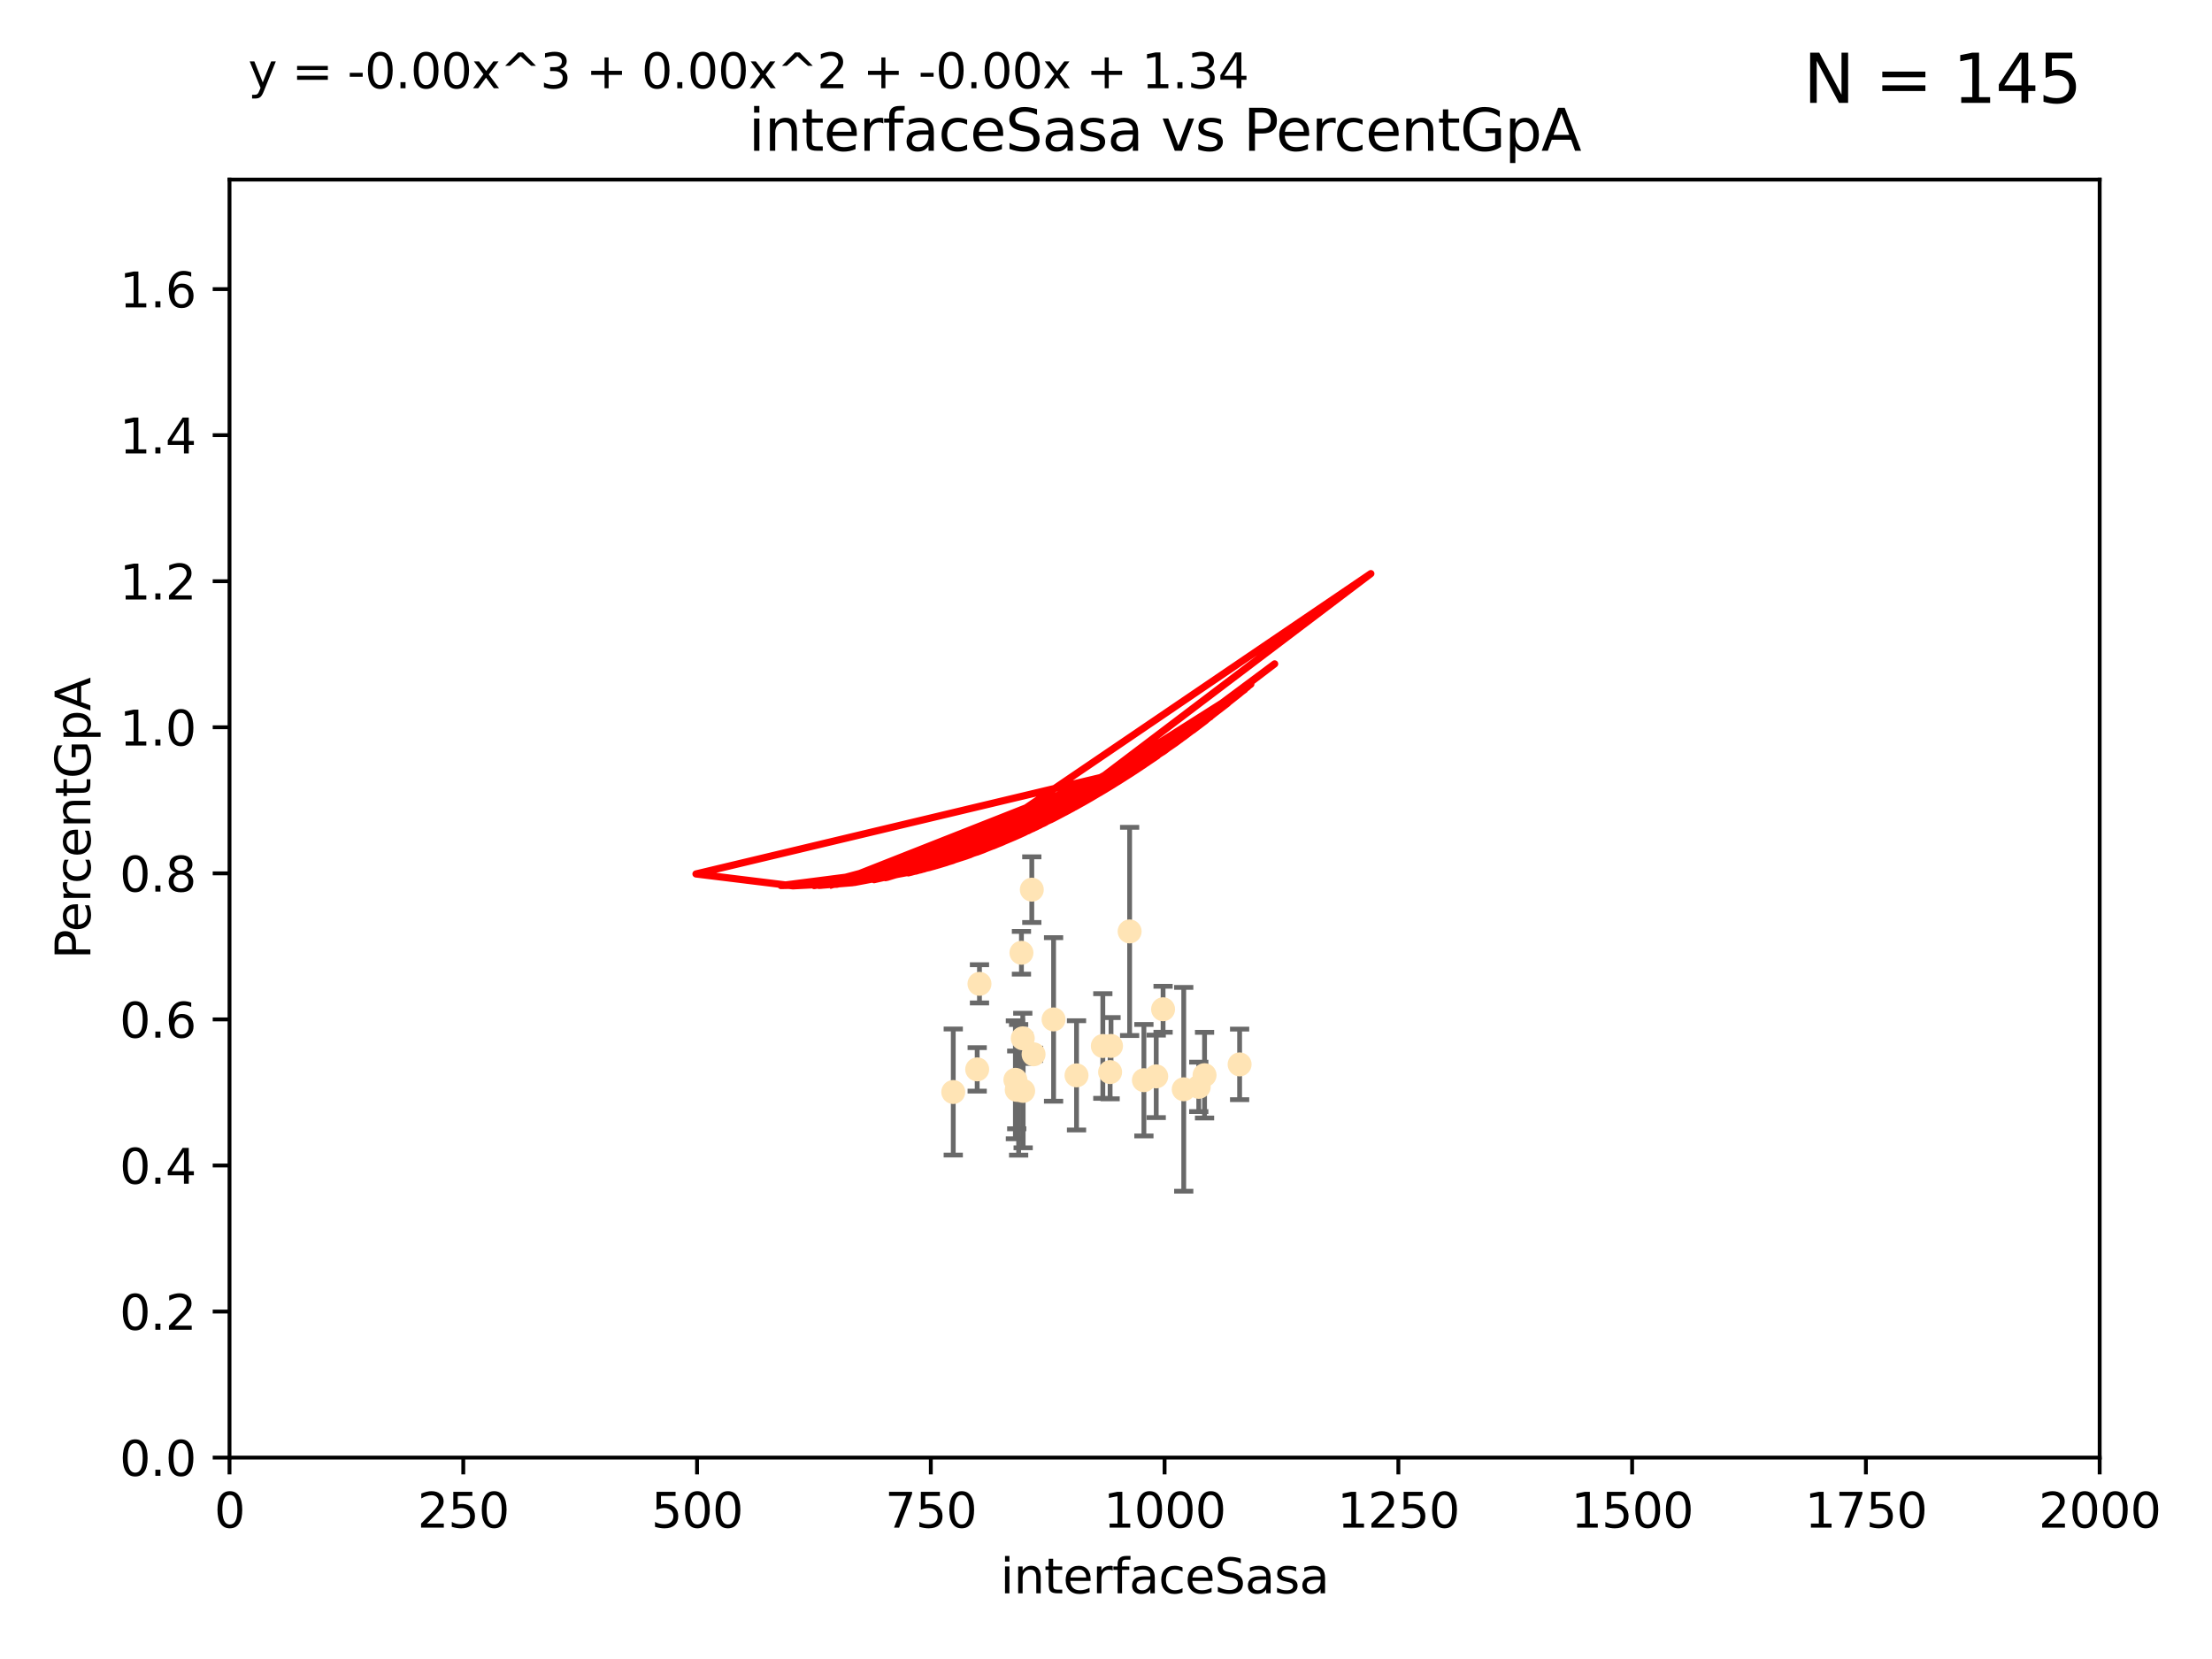 <?xml version="1.0" encoding="utf-8" standalone="no"?>
<!DOCTYPE svg PUBLIC "-//W3C//DTD SVG 1.1//EN"
  "http://www.w3.org/Graphics/SVG/1.1/DTD/svg11.dtd">
<svg xmlns:xlink="http://www.w3.org/1999/xlink" width="460.8pt" height="345.6pt" viewBox="0 0 460.8 345.6" xmlns="http://www.w3.org/2000/svg" version="1.1">
 <defs>
  <style type="text/css">*{stroke-linejoin: round; stroke-linecap: butt}</style>
 </defs>
 <g id="figure_1">
  <g id="patch_1">
   <path d="M 0 345.6 
L 460.8 345.6 
L 460.8 0 
L 0 0 
z
" style="fill: #ffffff"/>
  </g>
  <g id="axes_1">
   <g id="patch_2">
    <path d="M 47.81 303.64 
L 437.4 303.64 
L 437.4 37.411 
L 47.81 37.411 
z
" style="fill: #ffffff"/>
   </g>
   <g id="PathCollection_1">
    <defs>
     <path id="m9fab1e3ddf" d="M 0 1.118 
C 0.297 1.118 0.581 1 0.791 0.791 
C 1 0.581 1.118 0.297 1.118 0 
C 1.118 -0.297 1 -0.581 0.791 -0.791 
C 0.581 -1 0.297 -1.118 0 -1.118 
C -0.297 -1.118 -0.581 -1 -0.791 -0.791 
C -1 -0.581 -1.118 -0.297 -1.118 0 
C -1.118 0.297 -1 0.581 -0.791 0.791 
C -0.581 1 -0.297 1.118 0 1.118 
z
" style="stroke: #ffe4b5"/>
    </defs>
    <g clip-path="url(#paf1f9ab9b6)">
     <use xlink:href="#m9fab1e3ddf" x="249.725" y="226.411" style="fill: #ffe4b5; stroke: #ffe4b5"/>
     <use xlink:href="#m9fab1e3ddf" x="258.235" y="221.731" style="fill: #ffe4b5; stroke: #ffe4b5"/>
     <use xlink:href="#m9fab1e3ddf" x="250.931" y="223.977" style="fill: #ffe4b5; stroke: #ffe4b5"/>
     <use xlink:href="#m9fab1e3ddf" x="231.256" y="223.332" style="fill: #ffe4b5; stroke: #ffe4b5"/>
     <use xlink:href="#m9fab1e3ddf" x="242.291" y="210.247" style="fill: #ffe4b5; stroke: #ffe4b5"/>
     <use xlink:href="#m9fab1e3ddf" x="215.312" y="219.631" style="fill: #ffe4b5; stroke: #ffe4b5"/>
     <use xlink:href="#m9fab1e3ddf" x="212.786" y="198.481" style="fill: #ffe4b5; stroke: #ffe4b5"/>
     <use xlink:href="#m9fab1e3ddf" x="204.043" y="204.951" style="fill: #ffe4b5; stroke: #ffe4b5"/>
     <use xlink:href="#m9fab1e3ddf" x="213.062" y="216.303" style="fill: #ffe4b5; stroke: #ffe4b5"/>
     <use xlink:href="#m9fab1e3ddf" x="212.201" y="227.029" style="fill: #ffe4b5; stroke: #ffe4b5"/>
     <use xlink:href="#m9fab1e3ddf" x="238.296" y="225.021" style="fill: #ffe4b5; stroke: #ffe4b5"/>
     <use xlink:href="#m9fab1e3ddf" x="211.804" y="227.043" style="fill: #ffe4b5; stroke: #ffe4b5"/>
     <use xlink:href="#m9fab1e3ddf" x="231.445" y="217.887" style="fill: #ffe4b5; stroke: #ffe4b5"/>
     <use xlink:href="#m9fab1e3ddf" x="235.322" y="194.031" style="fill: #ffe4b5; stroke: #ffe4b5"/>
     <use xlink:href="#m9fab1e3ddf" x="246.594" y="226.92" style="fill: #ffe4b5; stroke: #ffe4b5"/>
     <use xlink:href="#m9fab1e3ddf" x="211.525" y="224.942" style="fill: #ffe4b5; stroke: #ffe4b5"/>
     <use xlink:href="#m9fab1e3ddf" x="240.862" y="224.228" style="fill: #ffe4b5; stroke: #ffe4b5"/>
     <use xlink:href="#m9fab1e3ddf" x="229.739" y="217.903" style="fill: #ffe4b5; stroke: #ffe4b5"/>
     <use xlink:href="#m9fab1e3ddf" x="214.944" y="185.331" style="fill: #ffe4b5; stroke: #ffe4b5"/>
     <use xlink:href="#m9fab1e3ddf" x="213.144" y="227.252" style="fill: #ffe4b5; stroke: #ffe4b5"/>
     <use xlink:href="#m9fab1e3ddf" x="224.261" y="224.019" style="fill: #ffe4b5; stroke: #ffe4b5"/>
     <use xlink:href="#m9fab1e3ddf" x="198.581" y="227.487" style="fill: #ffe4b5; stroke: #ffe4b5"/>
     <use xlink:href="#m9fab1e3ddf" x="203.566" y="222.767" style="fill: #ffe4b5; stroke: #ffe4b5"/>
     <use xlink:href="#m9fab1e3ddf" x="219.479" y="212.364" style="fill: #ffe4b5; stroke: #ffe4b5"/>
    </g>
   </g>
   <g id="matplotlib.axis_1">
    <g id="xtick_1">
     <g id="line2d_1">
      <defs>
       <path id="m0b15ad9ada" d="M 0 0 
L 0 3.5 
" style="stroke: #000000; stroke-width: 0.8"/>
      </defs>
      <g>
       <use xlink:href="#m0b15ad9ada" x="47.81" y="303.64" style="stroke: #000000; stroke-width: 0.8"/>
      </g>
     </g>
     <g id="text_1">
      <!-- 0 -->
      <g transform="translate(44.629 318.238)scale(0.1 -0.1)">
       <defs>
        <path id="DejaVuSans-30" d="M 2034 4250 
Q 1547 4250 1301 3770 
Q 1056 3291 1056 2328 
Q 1056 1369 1301 889 
Q 1547 409 2034 409 
Q 2525 409 2770 889 
Q 3016 1369 3016 2328 
Q 3016 3291 2770 3770 
Q 2525 4250 2034 4250 
z
M 2034 4750 
Q 2819 4750 3233 4129 
Q 3647 3509 3647 2328 
Q 3647 1150 3233 529 
Q 2819 -91 2034 -91 
Q 1250 -91 836 529 
Q 422 1150 422 2328 
Q 422 3509 836 4129 
Q 1250 4750 2034 4750 
z
" transform="scale(0.016)"/>
       </defs>
       <use xlink:href="#DejaVuSans-30"/>
      </g>
     </g>
    </g>
    <g id="xtick_2">
     <g id="line2d_2">
      <g>
       <use xlink:href="#m0b15ad9ada" x="96.509" y="303.64" style="stroke: #000000; stroke-width: 0.8"/>
      </g>
     </g>
     <g id="text_2">
      <!-- 250 -->
      <g transform="translate(86.965 318.238)scale(0.1 -0.1)">
       <defs>
        <path id="DejaVuSans-32" d="M 1228 531 
L 3431 531 
L 3431 0 
L 469 0 
L 469 531 
Q 828 903 1448 1529 
Q 2069 2156 2228 2338 
Q 2531 2678 2651 2914 
Q 2772 3150 2772 3378 
Q 2772 3750 2511 3984 
Q 2250 4219 1831 4219 
Q 1534 4219 1204 4116 
Q 875 4013 500 3803 
L 500 4441 
Q 881 4594 1212 4672 
Q 1544 4750 1819 4750 
Q 2544 4750 2975 4387 
Q 3406 4025 3406 3419 
Q 3406 3131 3298 2873 
Q 3191 2616 2906 2266 
Q 2828 2175 2409 1742 
Q 1991 1309 1228 531 
z
" transform="scale(0.016)"/>
        <path id="DejaVuSans-35" d="M 691 4666 
L 3169 4666 
L 3169 4134 
L 1269 4134 
L 1269 2991 
Q 1406 3038 1543 3061 
Q 1681 3084 1819 3084 
Q 2600 3084 3056 2656 
Q 3513 2228 3513 1497 
Q 3513 744 3044 326 
Q 2575 -91 1722 -91 
Q 1428 -91 1123 -41 
Q 819 9 494 109 
L 494 744 
Q 775 591 1075 516 
Q 1375 441 1709 441 
Q 2250 441 2565 725 
Q 2881 1009 2881 1497 
Q 2881 1984 2565 2268 
Q 2250 2553 1709 2553 
Q 1456 2553 1204 2497 
Q 953 2441 691 2322 
L 691 4666 
z
" transform="scale(0.016)"/>
       </defs>
       <use xlink:href="#DejaVuSans-32"/>
       <use xlink:href="#DejaVuSans-35" x="63.623"/>
       <use xlink:href="#DejaVuSans-30" x="127.246"/>
      </g>
     </g>
    </g>
    <g id="xtick_3">
     <g id="line2d_3">
      <g>
       <use xlink:href="#m0b15ad9ada" x="145.208" y="303.64" style="stroke: #000000; stroke-width: 0.8"/>
      </g>
     </g>
     <g id="text_3">
      <!-- 500 -->
      <g transform="translate(135.664 318.238)scale(0.1 -0.1)">
       <use xlink:href="#DejaVuSans-35"/>
       <use xlink:href="#DejaVuSans-30" x="63.623"/>
       <use xlink:href="#DejaVuSans-30" x="127.246"/>
      </g>
     </g>
    </g>
    <g id="xtick_4">
     <g id="line2d_4">
      <g>
       <use xlink:href="#m0b15ad9ada" x="193.906" y="303.64" style="stroke: #000000; stroke-width: 0.8"/>
      </g>
     </g>
     <g id="text_4">
      <!-- 750 -->
      <g transform="translate(184.363 318.238)scale(0.1 -0.1)">
       <defs>
        <path id="DejaVuSans-37" d="M 525 4666 
L 3525 4666 
L 3525 4397 
L 1831 0 
L 1172 0 
L 2766 4134 
L 525 4134 
L 525 4666 
z
" transform="scale(0.016)"/>
       </defs>
       <use xlink:href="#DejaVuSans-37"/>
       <use xlink:href="#DejaVuSans-35" x="63.623"/>
       <use xlink:href="#DejaVuSans-30" x="127.246"/>
      </g>
     </g>
    </g>
    <g id="xtick_5">
     <g id="line2d_5">
      <g>
       <use xlink:href="#m0b15ad9ada" x="242.605" y="303.64" style="stroke: #000000; stroke-width: 0.8"/>
      </g>
     </g>
     <g id="text_5">
      <!-- 1000 -->
      <g transform="translate(229.88 318.238)scale(0.1 -0.1)">
       <defs>
        <path id="DejaVuSans-31" d="M 794 531 
L 1825 531 
L 1825 4091 
L 703 3866 
L 703 4441 
L 1819 4666 
L 2450 4666 
L 2450 531 
L 3481 531 
L 3481 0 
L 794 0 
L 794 531 
z
" transform="scale(0.016)"/>
       </defs>
       <use xlink:href="#DejaVuSans-31"/>
       <use xlink:href="#DejaVuSans-30" x="63.623"/>
       <use xlink:href="#DejaVuSans-30" x="127.246"/>
       <use xlink:href="#DejaVuSans-30" x="190.869"/>
      </g>
     </g>
    </g>
    <g id="xtick_6">
     <g id="line2d_6">
      <g>
       <use xlink:href="#m0b15ad9ada" x="291.304" y="303.64" style="stroke: #000000; stroke-width: 0.8"/>
      </g>
     </g>
     <g id="text_6">
      <!-- 1250 -->
      <g transform="translate(278.579 318.238)scale(0.1 -0.1)">
       <use xlink:href="#DejaVuSans-31"/>
       <use xlink:href="#DejaVuSans-32" x="63.623"/>
       <use xlink:href="#DejaVuSans-35" x="127.246"/>
       <use xlink:href="#DejaVuSans-30" x="190.869"/>
      </g>
     </g>
    </g>
    <g id="xtick_7">
     <g id="line2d_7">
      <g>
       <use xlink:href="#m0b15ad9ada" x="340.002" y="303.64" style="stroke: #000000; stroke-width: 0.8"/>
      </g>
     </g>
     <g id="text_7">
      <!-- 1500 -->
      <g transform="translate(327.277 318.238)scale(0.1 -0.1)">
       <use xlink:href="#DejaVuSans-31"/>
       <use xlink:href="#DejaVuSans-35" x="63.623"/>
       <use xlink:href="#DejaVuSans-30" x="127.246"/>
       <use xlink:href="#DejaVuSans-30" x="190.869"/>
      </g>
     </g>
    </g>
    <g id="xtick_8">
     <g id="line2d_8">
      <g>
       <use xlink:href="#m0b15ad9ada" x="388.701" y="303.64" style="stroke: #000000; stroke-width: 0.8"/>
      </g>
     </g>
     <g id="text_8">
      <!-- 1750 -->
      <g transform="translate(375.976 318.238)scale(0.1 -0.1)">
       <use xlink:href="#DejaVuSans-31"/>
       <use xlink:href="#DejaVuSans-37" x="63.623"/>
       <use xlink:href="#DejaVuSans-35" x="127.246"/>
       <use xlink:href="#DejaVuSans-30" x="190.869"/>
      </g>
     </g>
    </g>
    <g id="xtick_9">
     <g id="line2d_9">
      <g>
       <use xlink:href="#m0b15ad9ada" x="437.4" y="303.64" style="stroke: #000000; stroke-width: 0.8"/>
      </g>
     </g>
     <g id="text_9">
      <!-- 2000 -->
      <g transform="translate(424.675 318.238)scale(0.1 -0.1)">
       <use xlink:href="#DejaVuSans-32"/>
       <use xlink:href="#DejaVuSans-30" x="63.623"/>
       <use xlink:href="#DejaVuSans-30" x="127.246"/>
       <use xlink:href="#DejaVuSans-30" x="190.869"/>
      </g>
     </g>
    </g>
    <g id="text_10">
     <!-- interfaceSasa -->
     <g transform="translate(208.398 331.917)scale(0.1 -0.1)">
      <defs>
       <path id="DejaVuSans-69" d="M 603 3500 
L 1178 3500 
L 1178 0 
L 603 0 
L 603 3500 
z
M 603 4863 
L 1178 4863 
L 1178 4134 
L 603 4134 
L 603 4863 
z
" transform="scale(0.016)"/>
       <path id="DejaVuSans-6e" d="M 3513 2113 
L 3513 0 
L 2938 0 
L 2938 2094 
Q 2938 2591 2744 2837 
Q 2550 3084 2163 3084 
Q 1697 3084 1428 2787 
Q 1159 2491 1159 1978 
L 1159 0 
L 581 0 
L 581 3500 
L 1159 3500 
L 1159 2956 
Q 1366 3272 1645 3428 
Q 1925 3584 2291 3584 
Q 2894 3584 3203 3211 
Q 3513 2838 3513 2113 
z
" transform="scale(0.016)"/>
       <path id="DejaVuSans-74" d="M 1172 4494 
L 1172 3500 
L 2356 3500 
L 2356 3053 
L 1172 3053 
L 1172 1153 
Q 1172 725 1289 603 
Q 1406 481 1766 481 
L 2356 481 
L 2356 0 
L 1766 0 
Q 1100 0 847 248 
Q 594 497 594 1153 
L 594 3053 
L 172 3053 
L 172 3500 
L 594 3500 
L 594 4494 
L 1172 4494 
z
" transform="scale(0.016)"/>
       <path id="DejaVuSans-65" d="M 3597 1894 
L 3597 1613 
L 953 1613 
Q 991 1019 1311 708 
Q 1631 397 2203 397 
Q 2534 397 2845 478 
Q 3156 559 3463 722 
L 3463 178 
Q 3153 47 2828 -22 
Q 2503 -91 2169 -91 
Q 1331 -91 842 396 
Q 353 884 353 1716 
Q 353 2575 817 3079 
Q 1281 3584 2069 3584 
Q 2775 3584 3186 3129 
Q 3597 2675 3597 1894 
z
M 3022 2063 
Q 3016 2534 2758 2815 
Q 2500 3097 2075 3097 
Q 1594 3097 1305 2825 
Q 1016 2553 972 2059 
L 3022 2063 
z
" transform="scale(0.016)"/>
       <path id="DejaVuSans-72" d="M 2631 2963 
Q 2534 3019 2420 3045 
Q 2306 3072 2169 3072 
Q 1681 3072 1420 2755 
Q 1159 2438 1159 1844 
L 1159 0 
L 581 0 
L 581 3500 
L 1159 3500 
L 1159 2956 
Q 1341 3275 1631 3429 
Q 1922 3584 2338 3584 
Q 2397 3584 2469 3576 
Q 2541 3569 2628 3553 
L 2631 2963 
z
" transform="scale(0.016)"/>
       <path id="DejaVuSans-66" d="M 2375 4863 
L 2375 4384 
L 1825 4384 
Q 1516 4384 1395 4259 
Q 1275 4134 1275 3809 
L 1275 3500 
L 2222 3500 
L 2222 3053 
L 1275 3053 
L 1275 0 
L 697 0 
L 697 3053 
L 147 3053 
L 147 3500 
L 697 3500 
L 697 3744 
Q 697 4328 969 4595 
Q 1241 4863 1831 4863 
L 2375 4863 
z
" transform="scale(0.016)"/>
       <path id="DejaVuSans-61" d="M 2194 1759 
Q 1497 1759 1228 1600 
Q 959 1441 959 1056 
Q 959 750 1161 570 
Q 1363 391 1709 391 
Q 2188 391 2477 730 
Q 2766 1069 2766 1631 
L 2766 1759 
L 2194 1759 
z
M 3341 1997 
L 3341 0 
L 2766 0 
L 2766 531 
Q 2569 213 2275 61 
Q 1981 -91 1556 -91 
Q 1019 -91 701 211 
Q 384 513 384 1019 
Q 384 1609 779 1909 
Q 1175 2209 1959 2209 
L 2766 2209 
L 2766 2266 
Q 2766 2663 2505 2880 
Q 2244 3097 1772 3097 
Q 1472 3097 1187 3025 
Q 903 2953 641 2809 
L 641 3341 
Q 956 3463 1253 3523 
Q 1550 3584 1831 3584 
Q 2591 3584 2966 3190 
Q 3341 2797 3341 1997 
z
" transform="scale(0.016)"/>
       <path id="DejaVuSans-63" d="M 3122 3366 
L 3122 2828 
Q 2878 2963 2633 3030 
Q 2388 3097 2138 3097 
Q 1578 3097 1268 2742 
Q 959 2388 959 1747 
Q 959 1106 1268 751 
Q 1578 397 2138 397 
Q 2388 397 2633 464 
Q 2878 531 3122 666 
L 3122 134 
Q 2881 22 2623 -34 
Q 2366 -91 2075 -91 
Q 1284 -91 818 406 
Q 353 903 353 1747 
Q 353 2603 823 3093 
Q 1294 3584 2113 3584 
Q 2378 3584 2631 3529 
Q 2884 3475 3122 3366 
z
" transform="scale(0.016)"/>
       <path id="DejaVuSans-53" d="M 3425 4513 
L 3425 3897 
Q 3066 4069 2747 4153 
Q 2428 4238 2131 4238 
Q 1616 4238 1336 4038 
Q 1056 3838 1056 3469 
Q 1056 3159 1242 3001 
Q 1428 2844 1947 2747 
L 2328 2669 
Q 3034 2534 3370 2195 
Q 3706 1856 3706 1288 
Q 3706 609 3251 259 
Q 2797 -91 1919 -91 
Q 1588 -91 1214 -16 
Q 841 59 441 206 
L 441 856 
Q 825 641 1194 531 
Q 1563 422 1919 422 
Q 2459 422 2753 634 
Q 3047 847 3047 1241 
Q 3047 1584 2836 1778 
Q 2625 1972 2144 2069 
L 1759 2144 
Q 1053 2284 737 2584 
Q 422 2884 422 3419 
Q 422 4038 858 4394 
Q 1294 4750 2059 4750 
Q 2388 4750 2728 4690 
Q 3069 4631 3425 4513 
z
" transform="scale(0.016)"/>
       <path id="DejaVuSans-73" d="M 2834 3397 
L 2834 2853 
Q 2591 2978 2328 3040 
Q 2066 3103 1784 3103 
Q 1356 3103 1142 2972 
Q 928 2841 928 2578 
Q 928 2378 1081 2264 
Q 1234 2150 1697 2047 
L 1894 2003 
Q 2506 1872 2764 1633 
Q 3022 1394 3022 966 
Q 3022 478 2636 193 
Q 2250 -91 1575 -91 
Q 1294 -91 989 -36 
Q 684 19 347 128 
L 347 722 
Q 666 556 975 473 
Q 1284 391 1588 391 
Q 1994 391 2212 530 
Q 2431 669 2431 922 
Q 2431 1156 2273 1281 
Q 2116 1406 1581 1522 
L 1381 1569 
Q 847 1681 609 1914 
Q 372 2147 372 2553 
Q 372 3047 722 3315 
Q 1072 3584 1716 3584 
Q 2034 3584 2315 3537 
Q 2597 3491 2834 3397 
z
" transform="scale(0.016)"/>
      </defs>
      <use xlink:href="#DejaVuSans-69"/>
      <use xlink:href="#DejaVuSans-6e" x="27.783"/>
      <use xlink:href="#DejaVuSans-74" x="91.162"/>
      <use xlink:href="#DejaVuSans-65" x="130.371"/>
      <use xlink:href="#DejaVuSans-72" x="191.895"/>
      <use xlink:href="#DejaVuSans-66" x="233.008"/>
      <use xlink:href="#DejaVuSans-61" x="268.213"/>
      <use xlink:href="#DejaVuSans-63" x="329.492"/>
      <use xlink:href="#DejaVuSans-65" x="384.473"/>
      <use xlink:href="#DejaVuSans-53" x="445.996"/>
      <use xlink:href="#DejaVuSans-61" x="509.473"/>
      <use xlink:href="#DejaVuSans-73" x="570.752"/>
      <use xlink:href="#DejaVuSans-61" x="622.852"/>
     </g>
    </g>
   </g>
   <g id="matplotlib.axis_2">
    <g id="ytick_1">
     <g id="line2d_10">
      <defs>
       <path id="m069bce7932" d="M 0 0 
L -3.5 0 
" style="stroke: #000000; stroke-width: 0.8"/>
      </defs>
      <g>
       <use xlink:href="#m069bce7932" x="47.81" y="303.64" style="stroke: #000000; stroke-width: 0.8"/>
      </g>
     </g>
     <g id="text_11">
      <!-- 0.0 -->
      <g transform="translate(24.907 307.439)scale(0.1 -0.1)">
       <defs>
        <path id="DejaVuSans-2e" d="M 684 794 
L 1344 794 
L 1344 0 
L 684 0 
L 684 794 
z
" transform="scale(0.016)"/>
       </defs>
       <use xlink:href="#DejaVuSans-30"/>
       <use xlink:href="#DejaVuSans-2e" x="63.623"/>
       <use xlink:href="#DejaVuSans-30" x="95.41"/>
      </g>
     </g>
    </g>
    <g id="ytick_2">
     <g id="line2d_11">
      <g>
       <use xlink:href="#m069bce7932" x="47.81" y="273.214" style="stroke: #000000; stroke-width: 0.8"/>
      </g>
     </g>
     <g id="text_12">
      <!-- 0.2 -->
      <g transform="translate(24.907 277.013)scale(0.1 -0.1)">
       <use xlink:href="#DejaVuSans-30"/>
       <use xlink:href="#DejaVuSans-2e" x="63.623"/>
       <use xlink:href="#DejaVuSans-32" x="95.41"/>
      </g>
     </g>
    </g>
    <g id="ytick_3">
     <g id="line2d_12">
      <g>
       <use xlink:href="#m069bce7932" x="47.81" y="242.788" style="stroke: #000000; stroke-width: 0.8"/>
      </g>
     </g>
     <g id="text_13">
      <!-- 0.4 -->
      <g transform="translate(24.907 246.587)scale(0.1 -0.1)">
       <defs>
        <path id="DejaVuSans-34" d="M 2419 4116 
L 825 1625 
L 2419 1625 
L 2419 4116 
z
M 2253 4666 
L 3047 4666 
L 3047 1625 
L 3713 1625 
L 3713 1100 
L 3047 1100 
L 3047 0 
L 2419 0 
L 2419 1100 
L 313 1100 
L 313 1709 
L 2253 4666 
z
" transform="scale(0.016)"/>
       </defs>
       <use xlink:href="#DejaVuSans-30"/>
       <use xlink:href="#DejaVuSans-2e" x="63.623"/>
       <use xlink:href="#DejaVuSans-34" x="95.41"/>
      </g>
     </g>
    </g>
    <g id="ytick_4">
     <g id="line2d_13">
      <g>
       <use xlink:href="#m069bce7932" x="47.81" y="212.362" style="stroke: #000000; stroke-width: 0.8"/>
      </g>
     </g>
     <g id="text_14">
      <!-- 0.6 -->
      <g transform="translate(24.907 216.161)scale(0.1 -0.1)">
       <defs>
        <path id="DejaVuSans-36" d="M 2113 2584 
Q 1688 2584 1439 2293 
Q 1191 2003 1191 1497 
Q 1191 994 1439 701 
Q 1688 409 2113 409 
Q 2538 409 2786 701 
Q 3034 994 3034 1497 
Q 3034 2003 2786 2293 
Q 2538 2584 2113 2584 
z
M 3366 4563 
L 3366 3988 
Q 3128 4100 2886 4159 
Q 2644 4219 2406 4219 
Q 1781 4219 1451 3797 
Q 1122 3375 1075 2522 
Q 1259 2794 1537 2939 
Q 1816 3084 2150 3084 
Q 2853 3084 3261 2657 
Q 3669 2231 3669 1497 
Q 3669 778 3244 343 
Q 2819 -91 2113 -91 
Q 1303 -91 875 529 
Q 447 1150 447 2328 
Q 447 3434 972 4092 
Q 1497 4750 2381 4750 
Q 2619 4750 2861 4703 
Q 3103 4656 3366 4563 
z
" transform="scale(0.016)"/>
       </defs>
       <use xlink:href="#DejaVuSans-30"/>
       <use xlink:href="#DejaVuSans-2e" x="63.623"/>
       <use xlink:href="#DejaVuSans-36" x="95.41"/>
      </g>
     </g>
    </g>
    <g id="ytick_5">
     <g id="line2d_14">
      <g>
       <use xlink:href="#m069bce7932" x="47.81" y="181.935" style="stroke: #000000; stroke-width: 0.8"/>
      </g>
     </g>
     <g id="text_15">
      <!-- 0.8 -->
      <g transform="translate(24.907 185.735)scale(0.1 -0.1)">
       <defs>
        <path id="DejaVuSans-38" d="M 2034 2216 
Q 1584 2216 1326 1975 
Q 1069 1734 1069 1313 
Q 1069 891 1326 650 
Q 1584 409 2034 409 
Q 2484 409 2743 651 
Q 3003 894 3003 1313 
Q 3003 1734 2745 1975 
Q 2488 2216 2034 2216 
z
M 1403 2484 
Q 997 2584 770 2862 
Q 544 3141 544 3541 
Q 544 4100 942 4425 
Q 1341 4750 2034 4750 
Q 2731 4750 3128 4425 
Q 3525 4100 3525 3541 
Q 3525 3141 3298 2862 
Q 3072 2584 2669 2484 
Q 3125 2378 3379 2068 
Q 3634 1759 3634 1313 
Q 3634 634 3220 271 
Q 2806 -91 2034 -91 
Q 1263 -91 848 271 
Q 434 634 434 1313 
Q 434 1759 690 2068 
Q 947 2378 1403 2484 
z
M 1172 3481 
Q 1172 3119 1398 2916 
Q 1625 2713 2034 2713 
Q 2441 2713 2670 2916 
Q 2900 3119 2900 3481 
Q 2900 3844 2670 4047 
Q 2441 4250 2034 4250 
Q 1625 4250 1398 4047 
Q 1172 3844 1172 3481 
z
" transform="scale(0.016)"/>
       </defs>
       <use xlink:href="#DejaVuSans-30"/>
       <use xlink:href="#DejaVuSans-2e" x="63.623"/>
       <use xlink:href="#DejaVuSans-38" x="95.41"/>
      </g>
     </g>
    </g>
    <g id="ytick_6">
     <g id="line2d_15">
      <g>
       <use xlink:href="#m069bce7932" x="47.81" y="151.509" style="stroke: #000000; stroke-width: 0.8"/>
      </g>
     </g>
     <g id="text_16">
      <!-- 1.0 -->
      <g transform="translate(24.907 155.308)scale(0.1 -0.1)">
       <use xlink:href="#DejaVuSans-31"/>
       <use xlink:href="#DejaVuSans-2e" x="63.623"/>
       <use xlink:href="#DejaVuSans-30" x="95.41"/>
      </g>
     </g>
    </g>
    <g id="ytick_7">
     <g id="line2d_16">
      <g>
       <use xlink:href="#m069bce7932" x="47.81" y="121.083" style="stroke: #000000; stroke-width: 0.8"/>
      </g>
     </g>
     <g id="text_17">
      <!-- 1.2 -->
      <g transform="translate(24.907 124.882)scale(0.1 -0.1)">
       <use xlink:href="#DejaVuSans-31"/>
       <use xlink:href="#DejaVuSans-2e" x="63.623"/>
       <use xlink:href="#DejaVuSans-32" x="95.41"/>
      </g>
     </g>
    </g>
    <g id="ytick_8">
     <g id="line2d_17">
      <g>
       <use xlink:href="#m069bce7932" x="47.81" y="90.657" style="stroke: #000000; stroke-width: 0.8"/>
      </g>
     </g>
     <g id="text_18">
      <!-- 1.4 -->
      <g transform="translate(24.907 94.456)scale(0.1 -0.1)">
       <use xlink:href="#DejaVuSans-31"/>
       <use xlink:href="#DejaVuSans-2e" x="63.623"/>
       <use xlink:href="#DejaVuSans-34" x="95.41"/>
      </g>
     </g>
    </g>
    <g id="ytick_9">
     <g id="line2d_18">
      <g>
       <use xlink:href="#m069bce7932" x="47.81" y="60.231" style="stroke: #000000; stroke-width: 0.8"/>
      </g>
     </g>
     <g id="text_19">
      <!-- 1.6 -->
      <g transform="translate(24.907 64.03)scale(0.1 -0.1)">
       <use xlink:href="#DejaVuSans-31"/>
       <use xlink:href="#DejaVuSans-2e" x="63.623"/>
       <use xlink:href="#DejaVuSans-36" x="95.41"/>
      </g>
     </g>
    </g>
    <g id="text_20">
     <!-- PercentGpA -->
     <g transform="translate(18.827 199.802)rotate(-90)scale(0.1 -0.1)">
      <defs>
       <path id="DejaVuSans-50" d="M 1259 4147 
L 1259 2394 
L 2053 2394 
Q 2494 2394 2734 2622 
Q 2975 2850 2975 3272 
Q 2975 3691 2734 3919 
Q 2494 4147 2053 4147 
L 1259 4147 
z
M 628 4666 
L 2053 4666 
Q 2838 4666 3239 4311 
Q 3641 3956 3641 3272 
Q 3641 2581 3239 2228 
Q 2838 1875 2053 1875 
L 1259 1875 
L 1259 0 
L 628 0 
L 628 4666 
z
" transform="scale(0.016)"/>
       <path id="DejaVuSans-47" d="M 3809 666 
L 3809 1919 
L 2778 1919 
L 2778 2438 
L 4434 2438 
L 4434 434 
Q 4069 175 3628 42 
Q 3188 -91 2688 -91 
Q 1594 -91 976 548 
Q 359 1188 359 2328 
Q 359 3472 976 4111 
Q 1594 4750 2688 4750 
Q 3144 4750 3555 4637 
Q 3966 4525 4313 4306 
L 4313 3634 
Q 3963 3931 3569 4081 
Q 3175 4231 2741 4231 
Q 1884 4231 1454 3753 
Q 1025 3275 1025 2328 
Q 1025 1384 1454 906 
Q 1884 428 2741 428 
Q 3075 428 3337 486 
Q 3600 544 3809 666 
z
" transform="scale(0.016)"/>
       <path id="DejaVuSans-70" d="M 1159 525 
L 1159 -1331 
L 581 -1331 
L 581 3500 
L 1159 3500 
L 1159 2969 
Q 1341 3281 1617 3432 
Q 1894 3584 2278 3584 
Q 2916 3584 3314 3078 
Q 3713 2572 3713 1747 
Q 3713 922 3314 415 
Q 2916 -91 2278 -91 
Q 1894 -91 1617 61 
Q 1341 213 1159 525 
z
M 3116 1747 
Q 3116 2381 2855 2742 
Q 2594 3103 2138 3103 
Q 1681 3103 1420 2742 
Q 1159 2381 1159 1747 
Q 1159 1113 1420 752 
Q 1681 391 2138 391 
Q 2594 391 2855 752 
Q 3116 1113 3116 1747 
z
" transform="scale(0.016)"/>
       <path id="DejaVuSans-41" d="M 2188 4044 
L 1331 1722 
L 3047 1722 
L 2188 4044 
z
M 1831 4666 
L 2547 4666 
L 4325 0 
L 3669 0 
L 3244 1197 
L 1141 1197 
L 716 0 
L 50 0 
L 1831 4666 
z
" transform="scale(0.016)"/>
      </defs>
      <use xlink:href="#DejaVuSans-50"/>
      <use xlink:href="#DejaVuSans-65" x="56.678"/>
      <use xlink:href="#DejaVuSans-72" x="118.201"/>
      <use xlink:href="#DejaVuSans-63" x="157.064"/>
      <use xlink:href="#DejaVuSans-65" x="212.045"/>
      <use xlink:href="#DejaVuSans-6e" x="273.568"/>
      <use xlink:href="#DejaVuSans-74" x="336.947"/>
      <use xlink:href="#DejaVuSans-47" x="376.156"/>
      <use xlink:href="#DejaVuSans-70" x="453.646"/>
      <use xlink:href="#DejaVuSans-41" x="517.123"/>
     </g>
    </g>
   </g>
   <g id="LineCollection_1">
    <path d="M 249.725 231.559 
L 249.725 221.262 
" clip-path="url(#paf1f9ab9b6)" style="fill: none; stroke: #696969"/>
    <path d="M 258.235 229.083 
L 258.235 214.379 
" clip-path="url(#paf1f9ab9b6)" style="fill: none; stroke: #696969"/>
    <path d="M 250.931 232.904 
L 250.931 215.05 
" clip-path="url(#paf1f9ab9b6)" style="fill: none; stroke: #696969"/>
    <path d="M 231.256 228.9 
L 231.256 217.765 
" clip-path="url(#paf1f9ab9b6)" style="fill: none; stroke: #696969"/>
    <path d="M 242.291 215.032 
L 242.291 205.463 
" clip-path="url(#paf1f9ab9b6)" style="fill: none; stroke: #696969"/>
    <path d="M 215.312 220.906 
L 215.312 218.356 
" clip-path="url(#paf1f9ab9b6)" style="fill: none; stroke: #696969"/>
    <path d="M 212.786 202.928 
L 212.786 194.034 
" clip-path="url(#paf1f9ab9b6)" style="fill: none; stroke: #696969"/>
    <path d="M 204.043 208.934 
L 204.043 200.969 
" clip-path="url(#paf1f9ab9b6)" style="fill: none; stroke: #696969"/>
    <path d="M 213.062 221.528 
L 213.062 211.077 
" clip-path="url(#paf1f9ab9b6)" style="fill: none; stroke: #696969"/>
    <path d="M 212.201 240.638 
L 212.201 213.42 
" clip-path="url(#paf1f9ab9b6)" style="fill: none; stroke: #696969"/>
    <path d="M 238.296 236.633 
L 238.296 213.409 
" clip-path="url(#paf1f9ab9b6)" style="fill: none; stroke: #696969"/>
    <path d="M 211.804 235.144 
L 211.804 218.942 
" clip-path="url(#paf1f9ab9b6)" style="fill: none; stroke: #696969"/>
    <path d="M 231.445 223.795 
L 231.445 211.979 
" clip-path="url(#paf1f9ab9b6)" style="fill: none; stroke: #696969"/>
    <path d="M 235.322 215.715 
L 235.322 172.348 
" clip-path="url(#paf1f9ab9b6)" style="fill: none; stroke: #696969"/>
    <path d="M 246.594 248.148 
L 246.594 205.692 
" clip-path="url(#paf1f9ab9b6)" style="fill: none; stroke: #696969"/>
    <path d="M 211.525 237.227 
L 211.525 212.657 
" clip-path="url(#paf1f9ab9b6)" style="fill: none; stroke: #696969"/>
    <path d="M 240.862 232.817 
L 240.862 215.638 
" clip-path="url(#paf1f9ab9b6)" style="fill: none; stroke: #696969"/>
    <path d="M 229.739 228.801 
L 229.739 207.004 
" clip-path="url(#paf1f9ab9b6)" style="fill: none; stroke: #696969"/>
    <path d="M 214.944 192.169 
L 214.944 178.494 
" clip-path="url(#paf1f9ab9b6)" style="fill: none; stroke: #696969"/>
    <path d="M 213.144 239.103 
L 213.144 215.401 
" clip-path="url(#paf1f9ab9b6)" style="fill: none; stroke: #696969"/>
    <path d="M 224.261 235.397 
L 224.261 212.641 
" clip-path="url(#paf1f9ab9b6)" style="fill: none; stroke: #696969"/>
    <path d="M 198.581 240.614 
L 198.581 214.36 
" clip-path="url(#paf1f9ab9b6)" style="fill: none; stroke: #696969"/>
    <path d="M 203.566 227.296 
L 203.566 218.238 
" clip-path="url(#paf1f9ab9b6)" style="fill: none; stroke: #696969"/>
    <path d="M 219.479 229.396 
L 219.479 195.331 
" clip-path="url(#paf1f9ab9b6)" style="fill: none; stroke: #696969"/>
   </g>
   <g id="line2d_19">
    <defs>
     <path id="m3d75246ad0" d="M 2 0 
L -2 -0 
" style="stroke: #696969"/>
    </defs>
    <g clip-path="url(#paf1f9ab9b6)">
     <use xlink:href="#m3d75246ad0" x="249.725" y="231.559" style="fill: #696969; stroke: #696969"/>
     <use xlink:href="#m3d75246ad0" x="258.235" y="229.083" style="fill: #696969; stroke: #696969"/>
     <use xlink:href="#m3d75246ad0" x="250.931" y="232.904" style="fill: #696969; stroke: #696969"/>
     <use xlink:href="#m3d75246ad0" x="231.256" y="228.9" style="fill: #696969; stroke: #696969"/>
     <use xlink:href="#m3d75246ad0" x="242.291" y="215.032" style="fill: #696969; stroke: #696969"/>
     <use xlink:href="#m3d75246ad0" x="215.312" y="220.906" style="fill: #696969; stroke: #696969"/>
     <use xlink:href="#m3d75246ad0" x="212.786" y="202.928" style="fill: #696969; stroke: #696969"/>
     <use xlink:href="#m3d75246ad0" x="204.043" y="208.934" style="fill: #696969; stroke: #696969"/>
     <use xlink:href="#m3d75246ad0" x="213.062" y="221.528" style="fill: #696969; stroke: #696969"/>
     <use xlink:href="#m3d75246ad0" x="212.201" y="240.638" style="fill: #696969; stroke: #696969"/>
     <use xlink:href="#m3d75246ad0" x="238.296" y="236.633" style="fill: #696969; stroke: #696969"/>
     <use xlink:href="#m3d75246ad0" x="211.804" y="235.144" style="fill: #696969; stroke: #696969"/>
     <use xlink:href="#m3d75246ad0" x="231.445" y="223.795" style="fill: #696969; stroke: #696969"/>
     <use xlink:href="#m3d75246ad0" x="235.322" y="215.715" style="fill: #696969; stroke: #696969"/>
     <use xlink:href="#m3d75246ad0" x="246.594" y="248.148" style="fill: #696969; stroke: #696969"/>
     <use xlink:href="#m3d75246ad0" x="211.525" y="237.227" style="fill: #696969; stroke: #696969"/>
     <use xlink:href="#m3d75246ad0" x="240.862" y="232.817" style="fill: #696969; stroke: #696969"/>
     <use xlink:href="#m3d75246ad0" x="229.739" y="228.801" style="fill: #696969; stroke: #696969"/>
     <use xlink:href="#m3d75246ad0" x="214.944" y="192.169" style="fill: #696969; stroke: #696969"/>
     <use xlink:href="#m3d75246ad0" x="213.144" y="239.103" style="fill: #696969; stroke: #696969"/>
     <use xlink:href="#m3d75246ad0" x="224.261" y="235.397" style="fill: #696969; stroke: #696969"/>
     <use xlink:href="#m3d75246ad0" x="198.581" y="240.614" style="fill: #696969; stroke: #696969"/>
     <use xlink:href="#m3d75246ad0" x="203.566" y="227.296" style="fill: #696969; stroke: #696969"/>
     <use xlink:href="#m3d75246ad0" x="219.479" y="229.396" style="fill: #696969; stroke: #696969"/>
    </g>
   </g>
   <g id="line2d_20">
    <g clip-path="url(#paf1f9ab9b6)">
     <use xlink:href="#m3d75246ad0" x="249.725" y="221.262" style="fill: #696969; stroke: #696969"/>
     <use xlink:href="#m3d75246ad0" x="258.235" y="214.379" style="fill: #696969; stroke: #696969"/>
     <use xlink:href="#m3d75246ad0" x="250.931" y="215.05" style="fill: #696969; stroke: #696969"/>
     <use xlink:href="#m3d75246ad0" x="231.256" y="217.765" style="fill: #696969; stroke: #696969"/>
     <use xlink:href="#m3d75246ad0" x="242.291" y="205.463" style="fill: #696969; stroke: #696969"/>
     <use xlink:href="#m3d75246ad0" x="215.312" y="218.356" style="fill: #696969; stroke: #696969"/>
     <use xlink:href="#m3d75246ad0" x="212.786" y="194.034" style="fill: #696969; stroke: #696969"/>
     <use xlink:href="#m3d75246ad0" x="204.043" y="200.969" style="fill: #696969; stroke: #696969"/>
     <use xlink:href="#m3d75246ad0" x="213.062" y="211.077" style="fill: #696969; stroke: #696969"/>
     <use xlink:href="#m3d75246ad0" x="212.201" y="213.42" style="fill: #696969; stroke: #696969"/>
     <use xlink:href="#m3d75246ad0" x="238.296" y="213.409" style="fill: #696969; stroke: #696969"/>
     <use xlink:href="#m3d75246ad0" x="211.804" y="218.942" style="fill: #696969; stroke: #696969"/>
     <use xlink:href="#m3d75246ad0" x="231.445" y="211.979" style="fill: #696969; stroke: #696969"/>
     <use xlink:href="#m3d75246ad0" x="235.322" y="172.348" style="fill: #696969; stroke: #696969"/>
     <use xlink:href="#m3d75246ad0" x="246.594" y="205.692" style="fill: #696969; stroke: #696969"/>
     <use xlink:href="#m3d75246ad0" x="211.525" y="212.657" style="fill: #696969; stroke: #696969"/>
     <use xlink:href="#m3d75246ad0" x="240.862" y="215.638" style="fill: #696969; stroke: #696969"/>
     <use xlink:href="#m3d75246ad0" x="229.739" y="207.004" style="fill: #696969; stroke: #696969"/>
     <use xlink:href="#m3d75246ad0" x="214.944" y="178.494" style="fill: #696969; stroke: #696969"/>
     <use xlink:href="#m3d75246ad0" x="213.144" y="215.401" style="fill: #696969; stroke: #696969"/>
     <use xlink:href="#m3d75246ad0" x="224.261" y="212.641" style="fill: #696969; stroke: #696969"/>
     <use xlink:href="#m3d75246ad0" x="198.581" y="214.36" style="fill: #696969; stroke: #696969"/>
     <use xlink:href="#m3d75246ad0" x="203.566" y="218.238" style="fill: #696969; stroke: #696969"/>
     <use xlink:href="#m3d75246ad0" x="219.479" y="195.331" style="fill: #696969; stroke: #696969"/>
    </g>
   </g>
   <g id="line2d_21">
    <path d="M 258.839 143.97 
L 235.526 161.151 
L 265.53 138.298 
L 231.145 163.905 
L 225.86 167.018 
L 242.554 156.41 
L 259.932 143.065 
L 208.925 175.383 
L 258.5 144.249 
L 216.635 171.885 
L 249.725 151.178 
L 258.235 144.466 
L 222.161 169.057 
L 194.329 180.517 
L 238.226 159.376 
L 250.931 150.259 
L 244.888 154.75 
L 236.422 160.568 
L 231.733 163.544 
L 226.558 166.62 
L 251.201 150.052 
L 248.492 152.105 
L 201.856 178.117 
L 223.897 168.115 
L 226.614 166.588 
L 225.446 167.252 
L 214.128 173.08 
L 240.527 157.818 
L 230.29 164.424 
L 218.885 170.766 
L 226.597 166.598 
L 200.86 178.465 
L 217.42 171.5 
L 235.941 160.882 
L 232.912 162.813 
L 222.518 168.866 
L 203.96 177.351 
L 194.296 180.526 
L 229.119 165.126 
L 237.649 159.76 
L 231.256 163.837 
L 250.183 150.83 
L 207.351 176.031 
L 195.114 180.292 
L 182.088 183.252 
L 242.291 156.595 
L 203.825 177.401 
L 204.848 177.016 
L 213.44 173.398 
L 245.901 154.017 
L 196.853 179.772 
L 285.569 119.5 
L 215.957 172.214 
L 249.228 151.553 
L 222.039 169.123 
L 189.216 181.838 
L 194.641 180.428 
L 202.173 178.004 
L 191.75 181.215 
L 215.312 172.523 
L 203.704 177.446 
L 208.518 175.552 
L 184.761 182.781 
L 212.786 173.697 
L 206.936 176.198 
L 211.436 174.302 
L 194.076 180.588 
L 171.039 184.43 
L 194.235 180.543 
L 215.692 172.341 
L 231.239 163.848 
L 204.043 177.32 
L 213.062 173.571 
L 212.201 173.961 
L 230.017 164.589 
L 238.296 159.329 
L 211.804 174.139 
L 224.209 167.943 
L 227.208 166.246 
L 231.445 163.721 
L 260.569 142.534 
L 235.322 161.283 
L 255.742 146.488 
L 246.594 153.51 
L 201.453 178.259 
L 248.803 151.872 
L 230.787 164.123 
L 211.525 174.262 
L 236.683 160.397 
L 241.109 157.417 
L 184.453 182.839 
L 206.956 176.19 
L 240.862 157.588 
L 173.174 184.3 
L 221.914 169.189 
L 237.447 159.894 
L 216.376 172.011 
L 169.625 184.489 
L 201.694 178.174 
L 211.857 174.115 
L 229.739 164.756 
L 203.87 177.385 
L 224.185 167.956 
L 213.144 173.534 
L 224.261 167.914 
L 231.172 163.888 
L 195.165 180.277 
L 238.978 158.871 
L 192.461 181.029 
L 224.608 167.721 
L 212.203 173.96 
L 195.344 180.225 
L 219.44 170.483 
L 208.557 175.536 
L 191.752 181.215 
L 177.951 183.84 
L 193.571 180.729 
L 198.507 179.251 
L 189.71 181.722 
L 226.307 166.764 
L 234.242 161.974 
L 201.345 178.297 
L 195.523 180.172 
L 197.259 179.647 
L 252.125 149.339 
L 198.581 179.227 
L 170.622 184.45 
L 177.582 183.883 
L 203.566 177.498 
L 173.402 184.284 
L 219.479 170.463 
L 223.521 168.321 
L 190.684 181.485 
L 191.109 181.379 
L 177.448 183.899 
L 165.166 184.539 
L 144.987 182.059 
L 237.143 160.095 
L 174.368 184.207 
L 162.692 184.475 
L 194.997 180.326 
L 217.753 171.334 
L 173.48 184.278 
L 173.48 184.278 
" clip-path="url(#paf1f9ab9b6)" style="fill: none; stroke: #ff0000; stroke-width: 1.5; stroke-linecap: square"/>
   </g>
   <g id="line2d_22">
    <defs>
     <path id="mc35920b628" d="M 0 2 
C 0.53 2 1.039 1.789 1.414 1.414 
C 1.789 1.039 2 0.53 2 0 
C 2 -0.53 1.789 -1.039 1.414 -1.414 
C 1.039 -1.789 0.53 -2 0 -2 
C -0.53 -2 -1.039 -1.789 -1.414 -1.414 
C -1.789 -1.039 -2 -0.53 -2 0 
C -2 0.53 -1.789 1.039 -1.414 1.414 
C -1.039 1.789 -0.53 2 0 2 
z
" style="stroke: #ffe4b5"/>
    </defs>
    <g clip-path="url(#paf1f9ab9b6)">
     <use xlink:href="#mc35920b628" x="249.725" y="226.411" style="fill: #ffe4b5; stroke: #ffe4b5"/>
     <use xlink:href="#mc35920b628" x="258.235" y="221.731" style="fill: #ffe4b5; stroke: #ffe4b5"/>
     <use xlink:href="#mc35920b628" x="250.931" y="223.977" style="fill: #ffe4b5; stroke: #ffe4b5"/>
     <use xlink:href="#mc35920b628" x="231.256" y="223.332" style="fill: #ffe4b5; stroke: #ffe4b5"/>
     <use xlink:href="#mc35920b628" x="242.291" y="210.247" style="fill: #ffe4b5; stroke: #ffe4b5"/>
     <use xlink:href="#mc35920b628" x="215.312" y="219.631" style="fill: #ffe4b5; stroke: #ffe4b5"/>
     <use xlink:href="#mc35920b628" x="212.786" y="198.481" style="fill: #ffe4b5; stroke: #ffe4b5"/>
     <use xlink:href="#mc35920b628" x="204.043" y="204.951" style="fill: #ffe4b5; stroke: #ffe4b5"/>
     <use xlink:href="#mc35920b628" x="213.062" y="216.303" style="fill: #ffe4b5; stroke: #ffe4b5"/>
     <use xlink:href="#mc35920b628" x="212.201" y="227.029" style="fill: #ffe4b5; stroke: #ffe4b5"/>
     <use xlink:href="#mc35920b628" x="238.296" y="225.021" style="fill: #ffe4b5; stroke: #ffe4b5"/>
     <use xlink:href="#mc35920b628" x="211.804" y="227.043" style="fill: #ffe4b5; stroke: #ffe4b5"/>
     <use xlink:href="#mc35920b628" x="231.445" y="217.887" style="fill: #ffe4b5; stroke: #ffe4b5"/>
     <use xlink:href="#mc35920b628" x="235.322" y="194.031" style="fill: #ffe4b5; stroke: #ffe4b5"/>
     <use xlink:href="#mc35920b628" x="246.594" y="226.92" style="fill: #ffe4b5; stroke: #ffe4b5"/>
     <use xlink:href="#mc35920b628" x="211.525" y="224.942" style="fill: #ffe4b5; stroke: #ffe4b5"/>
     <use xlink:href="#mc35920b628" x="240.862" y="224.228" style="fill: #ffe4b5; stroke: #ffe4b5"/>
     <use xlink:href="#mc35920b628" x="229.739" y="217.903" style="fill: #ffe4b5; stroke: #ffe4b5"/>
     <use xlink:href="#mc35920b628" x="214.944" y="185.331" style="fill: #ffe4b5; stroke: #ffe4b5"/>
     <use xlink:href="#mc35920b628" x="213.144" y="227.252" style="fill: #ffe4b5; stroke: #ffe4b5"/>
     <use xlink:href="#mc35920b628" x="224.261" y="224.019" style="fill: #ffe4b5; stroke: #ffe4b5"/>
     <use xlink:href="#mc35920b628" x="198.581" y="227.487" style="fill: #ffe4b5; stroke: #ffe4b5"/>
     <use xlink:href="#mc35920b628" x="203.566" y="222.767" style="fill: #ffe4b5; stroke: #ffe4b5"/>
     <use xlink:href="#mc35920b628" x="219.479" y="212.364" style="fill: #ffe4b5; stroke: #ffe4b5"/>
    </g>
   </g>
   <g id="patch_3">
    <path d="M 47.81 303.64 
L 47.81 37.411 
" style="fill: none; stroke: #000000; stroke-width: 0.8; stroke-linejoin: miter; stroke-linecap: square"/>
   </g>
   <g id="patch_4">
    <path d="M 437.4 303.64 
L 437.4 37.411 
" style="fill: none; stroke: #000000; stroke-width: 0.8; stroke-linejoin: miter; stroke-linecap: square"/>
   </g>
   <g id="patch_5">
    <path d="M 47.81 303.64 
L 437.4 303.64 
" style="fill: none; stroke: #000000; stroke-width: 0.8; stroke-linejoin: miter; stroke-linecap: square"/>
   </g>
   <g id="patch_6">
    <path d="M 47.81 37.411 
L 437.4 37.411 
" style="fill: none; stroke: #000000; stroke-width: 0.8; stroke-linejoin: miter; stroke-linecap: square"/>
   </g>
   <g id="text_21">
    <!-- N = 145 -->
    <g transform="translate(375.678 21.426)scale(0.14 -0.14)">
     <defs>
      <path id="DejaVuSans-4e" d="M 628 4666 
L 1478 4666 
L 3547 763 
L 3547 4666 
L 4159 4666 
L 4159 0 
L 3309 0 
L 1241 3903 
L 1241 0 
L 628 0 
L 628 4666 
z
" transform="scale(0.016)"/>
      <path id="DejaVuSans-20" transform="scale(0.016)"/>
      <path id="DejaVuSans-3d" d="M 678 2906 
L 4684 2906 
L 4684 2381 
L 678 2381 
L 678 2906 
z
M 678 1631 
L 4684 1631 
L 4684 1100 
L 678 1100 
L 678 1631 
z
" transform="scale(0.016)"/>
     </defs>
     <use xlink:href="#DejaVuSans-4e"/>
     <use xlink:href="#DejaVuSans-20" x="74.805"/>
     <use xlink:href="#DejaVuSans-3d" x="106.592"/>
     <use xlink:href="#DejaVuSans-20" x="190.381"/>
     <use xlink:href="#DejaVuSans-31" x="222.168"/>
     <use xlink:href="#DejaVuSans-34" x="285.791"/>
     <use xlink:href="#DejaVuSans-35" x="349.414"/>
    </g>
   </g>
   <g id="text_22">
    <!-- y = -0.00x^3 + 0.00x^2 + -0.00x + 1.34 -->
    <g transform="translate(51.706 18.387)scale(0.1 -0.1)">
     <defs>
      <path id="DejaVuSans-79" d="M 2059 -325 
Q 1816 -950 1584 -1140 
Q 1353 -1331 966 -1331 
L 506 -1331 
L 506 -850 
L 844 -850 
Q 1081 -850 1212 -737 
Q 1344 -625 1503 -206 
L 1606 56 
L 191 3500 
L 800 3500 
L 1894 763 
L 2988 3500 
L 3597 3500 
L 2059 -325 
z
" transform="scale(0.016)"/>
      <path id="DejaVuSans-2d" d="M 313 2009 
L 1997 2009 
L 1997 1497 
L 313 1497 
L 313 2009 
z
" transform="scale(0.016)"/>
      <path id="DejaVuSans-78" d="M 3513 3500 
L 2247 1797 
L 3578 0 
L 2900 0 
L 1881 1375 
L 863 0 
L 184 0 
L 1544 1831 
L 300 3500 
L 978 3500 
L 1906 2253 
L 2834 3500 
L 3513 3500 
z
" transform="scale(0.016)"/>
      <path id="DejaVuSans-5e" d="M 2988 4666 
L 4684 2925 
L 4056 2925 
L 2681 4159 
L 1306 2925 
L 678 2925 
L 2375 4666 
L 2988 4666 
z
" transform="scale(0.016)"/>
      <path id="DejaVuSans-33" d="M 2597 2516 
Q 3050 2419 3304 2112 
Q 3559 1806 3559 1356 
Q 3559 666 3084 287 
Q 2609 -91 1734 -91 
Q 1441 -91 1130 -33 
Q 819 25 488 141 
L 488 750 
Q 750 597 1062 519 
Q 1375 441 1716 441 
Q 2309 441 2620 675 
Q 2931 909 2931 1356 
Q 2931 1769 2642 2001 
Q 2353 2234 1838 2234 
L 1294 2234 
L 1294 2753 
L 1863 2753 
Q 2328 2753 2575 2939 
Q 2822 3125 2822 3475 
Q 2822 3834 2567 4026 
Q 2313 4219 1838 4219 
Q 1578 4219 1281 4162 
Q 984 4106 628 3988 
L 628 4550 
Q 988 4650 1302 4700 
Q 1616 4750 1894 4750 
Q 2613 4750 3031 4423 
Q 3450 4097 3450 3541 
Q 3450 3153 3228 2886 
Q 3006 2619 2597 2516 
z
" transform="scale(0.016)"/>
      <path id="DejaVuSans-2b" d="M 2944 4013 
L 2944 2272 
L 4684 2272 
L 4684 1741 
L 2944 1741 
L 2944 0 
L 2419 0 
L 2419 1741 
L 678 1741 
L 678 2272 
L 2419 2272 
L 2419 4013 
L 2944 4013 
z
" transform="scale(0.016)"/>
     </defs>
     <use xlink:href="#DejaVuSans-79"/>
     <use xlink:href="#DejaVuSans-20" x="59.18"/>
     <use xlink:href="#DejaVuSans-3d" x="90.967"/>
     <use xlink:href="#DejaVuSans-20" x="174.756"/>
     <use xlink:href="#DejaVuSans-2d" x="206.543"/>
     <use xlink:href="#DejaVuSans-30" x="242.627"/>
     <use xlink:href="#DejaVuSans-2e" x="306.25"/>
     <use xlink:href="#DejaVuSans-30" x="338.037"/>
     <use xlink:href="#DejaVuSans-30" x="401.66"/>
     <use xlink:href="#DejaVuSans-78" x="465.283"/>
     <use xlink:href="#DejaVuSans-5e" x="524.463"/>
     <use xlink:href="#DejaVuSans-33" x="608.252"/>
     <use xlink:href="#DejaVuSans-20" x="671.875"/>
     <use xlink:href="#DejaVuSans-2b" x="703.662"/>
     <use xlink:href="#DejaVuSans-20" x="787.451"/>
     <use xlink:href="#DejaVuSans-30" x="819.238"/>
     <use xlink:href="#DejaVuSans-2e" x="882.861"/>
     <use xlink:href="#DejaVuSans-30" x="914.648"/>
     <use xlink:href="#DejaVuSans-30" x="978.271"/>
     <use xlink:href="#DejaVuSans-78" x="1041.895"/>
     <use xlink:href="#DejaVuSans-5e" x="1101.074"/>
     <use xlink:href="#DejaVuSans-32" x="1184.863"/>
     <use xlink:href="#DejaVuSans-20" x="1248.486"/>
     <use xlink:href="#DejaVuSans-2b" x="1280.273"/>
     <use xlink:href="#DejaVuSans-20" x="1364.062"/>
     <use xlink:href="#DejaVuSans-2d" x="1395.85"/>
     <use xlink:href="#DejaVuSans-30" x="1431.934"/>
     <use xlink:href="#DejaVuSans-2e" x="1495.557"/>
     <use xlink:href="#DejaVuSans-30" x="1527.344"/>
     <use xlink:href="#DejaVuSans-30" x="1590.967"/>
     <use xlink:href="#DejaVuSans-78" x="1654.59"/>
     <use xlink:href="#DejaVuSans-20" x="1713.77"/>
     <use xlink:href="#DejaVuSans-2b" x="1745.557"/>
     <use xlink:href="#DejaVuSans-20" x="1829.346"/>
     <use xlink:href="#DejaVuSans-31" x="1861.133"/>
     <use xlink:href="#DejaVuSans-2e" x="1924.756"/>
     <use xlink:href="#DejaVuSans-33" x="1956.543"/>
     <use xlink:href="#DejaVuSans-34" x="2020.166"/>
    </g>
   </g>
   <g id="text_23">
    <!-- interfaceSasa vs PercentGpA -->
    <g transform="translate(155.934 31.411)scale(0.12 -0.12)">
     <defs>
      <path id="DejaVuSans-76" d="M 191 3500 
L 800 3500 
L 1894 563 
L 2988 3500 
L 3597 3500 
L 2284 0 
L 1503 0 
L 191 3500 
z
" transform="scale(0.016)"/>
     </defs>
     <use xlink:href="#DejaVuSans-69"/>
     <use xlink:href="#DejaVuSans-6e" x="27.783"/>
     <use xlink:href="#DejaVuSans-74" x="91.162"/>
     <use xlink:href="#DejaVuSans-65" x="130.371"/>
     <use xlink:href="#DejaVuSans-72" x="191.895"/>
     <use xlink:href="#DejaVuSans-66" x="233.008"/>
     <use xlink:href="#DejaVuSans-61" x="268.213"/>
     <use xlink:href="#DejaVuSans-63" x="329.492"/>
     <use xlink:href="#DejaVuSans-65" x="384.473"/>
     <use xlink:href="#DejaVuSans-53" x="445.996"/>
     <use xlink:href="#DejaVuSans-61" x="509.473"/>
     <use xlink:href="#DejaVuSans-73" x="570.752"/>
     <use xlink:href="#DejaVuSans-61" x="622.852"/>
     <use xlink:href="#DejaVuSans-20" x="684.131"/>
     <use xlink:href="#DejaVuSans-76" x="715.918"/>
     <use xlink:href="#DejaVuSans-73" x="775.098"/>
     <use xlink:href="#DejaVuSans-20" x="827.197"/>
     <use xlink:href="#DejaVuSans-50" x="858.984"/>
     <use xlink:href="#DejaVuSans-65" x="915.662"/>
     <use xlink:href="#DejaVuSans-72" x="977.186"/>
     <use xlink:href="#DejaVuSans-63" x="1016.049"/>
     <use xlink:href="#DejaVuSans-65" x="1071.029"/>
     <use xlink:href="#DejaVuSans-6e" x="1132.553"/>
     <use xlink:href="#DejaVuSans-74" x="1195.932"/>
     <use xlink:href="#DejaVuSans-47" x="1235.141"/>
     <use xlink:href="#DejaVuSans-70" x="1312.631"/>
     <use xlink:href="#DejaVuSans-41" x="1376.107"/>
    </g>
   </g>
  </g>
 </g>
 <defs>
  <clipPath id="paf1f9ab9b6">
   <rect x="47.81" y="37.411" width="389.59" height="266.229"/>
  </clipPath>
 </defs>
</svg>

